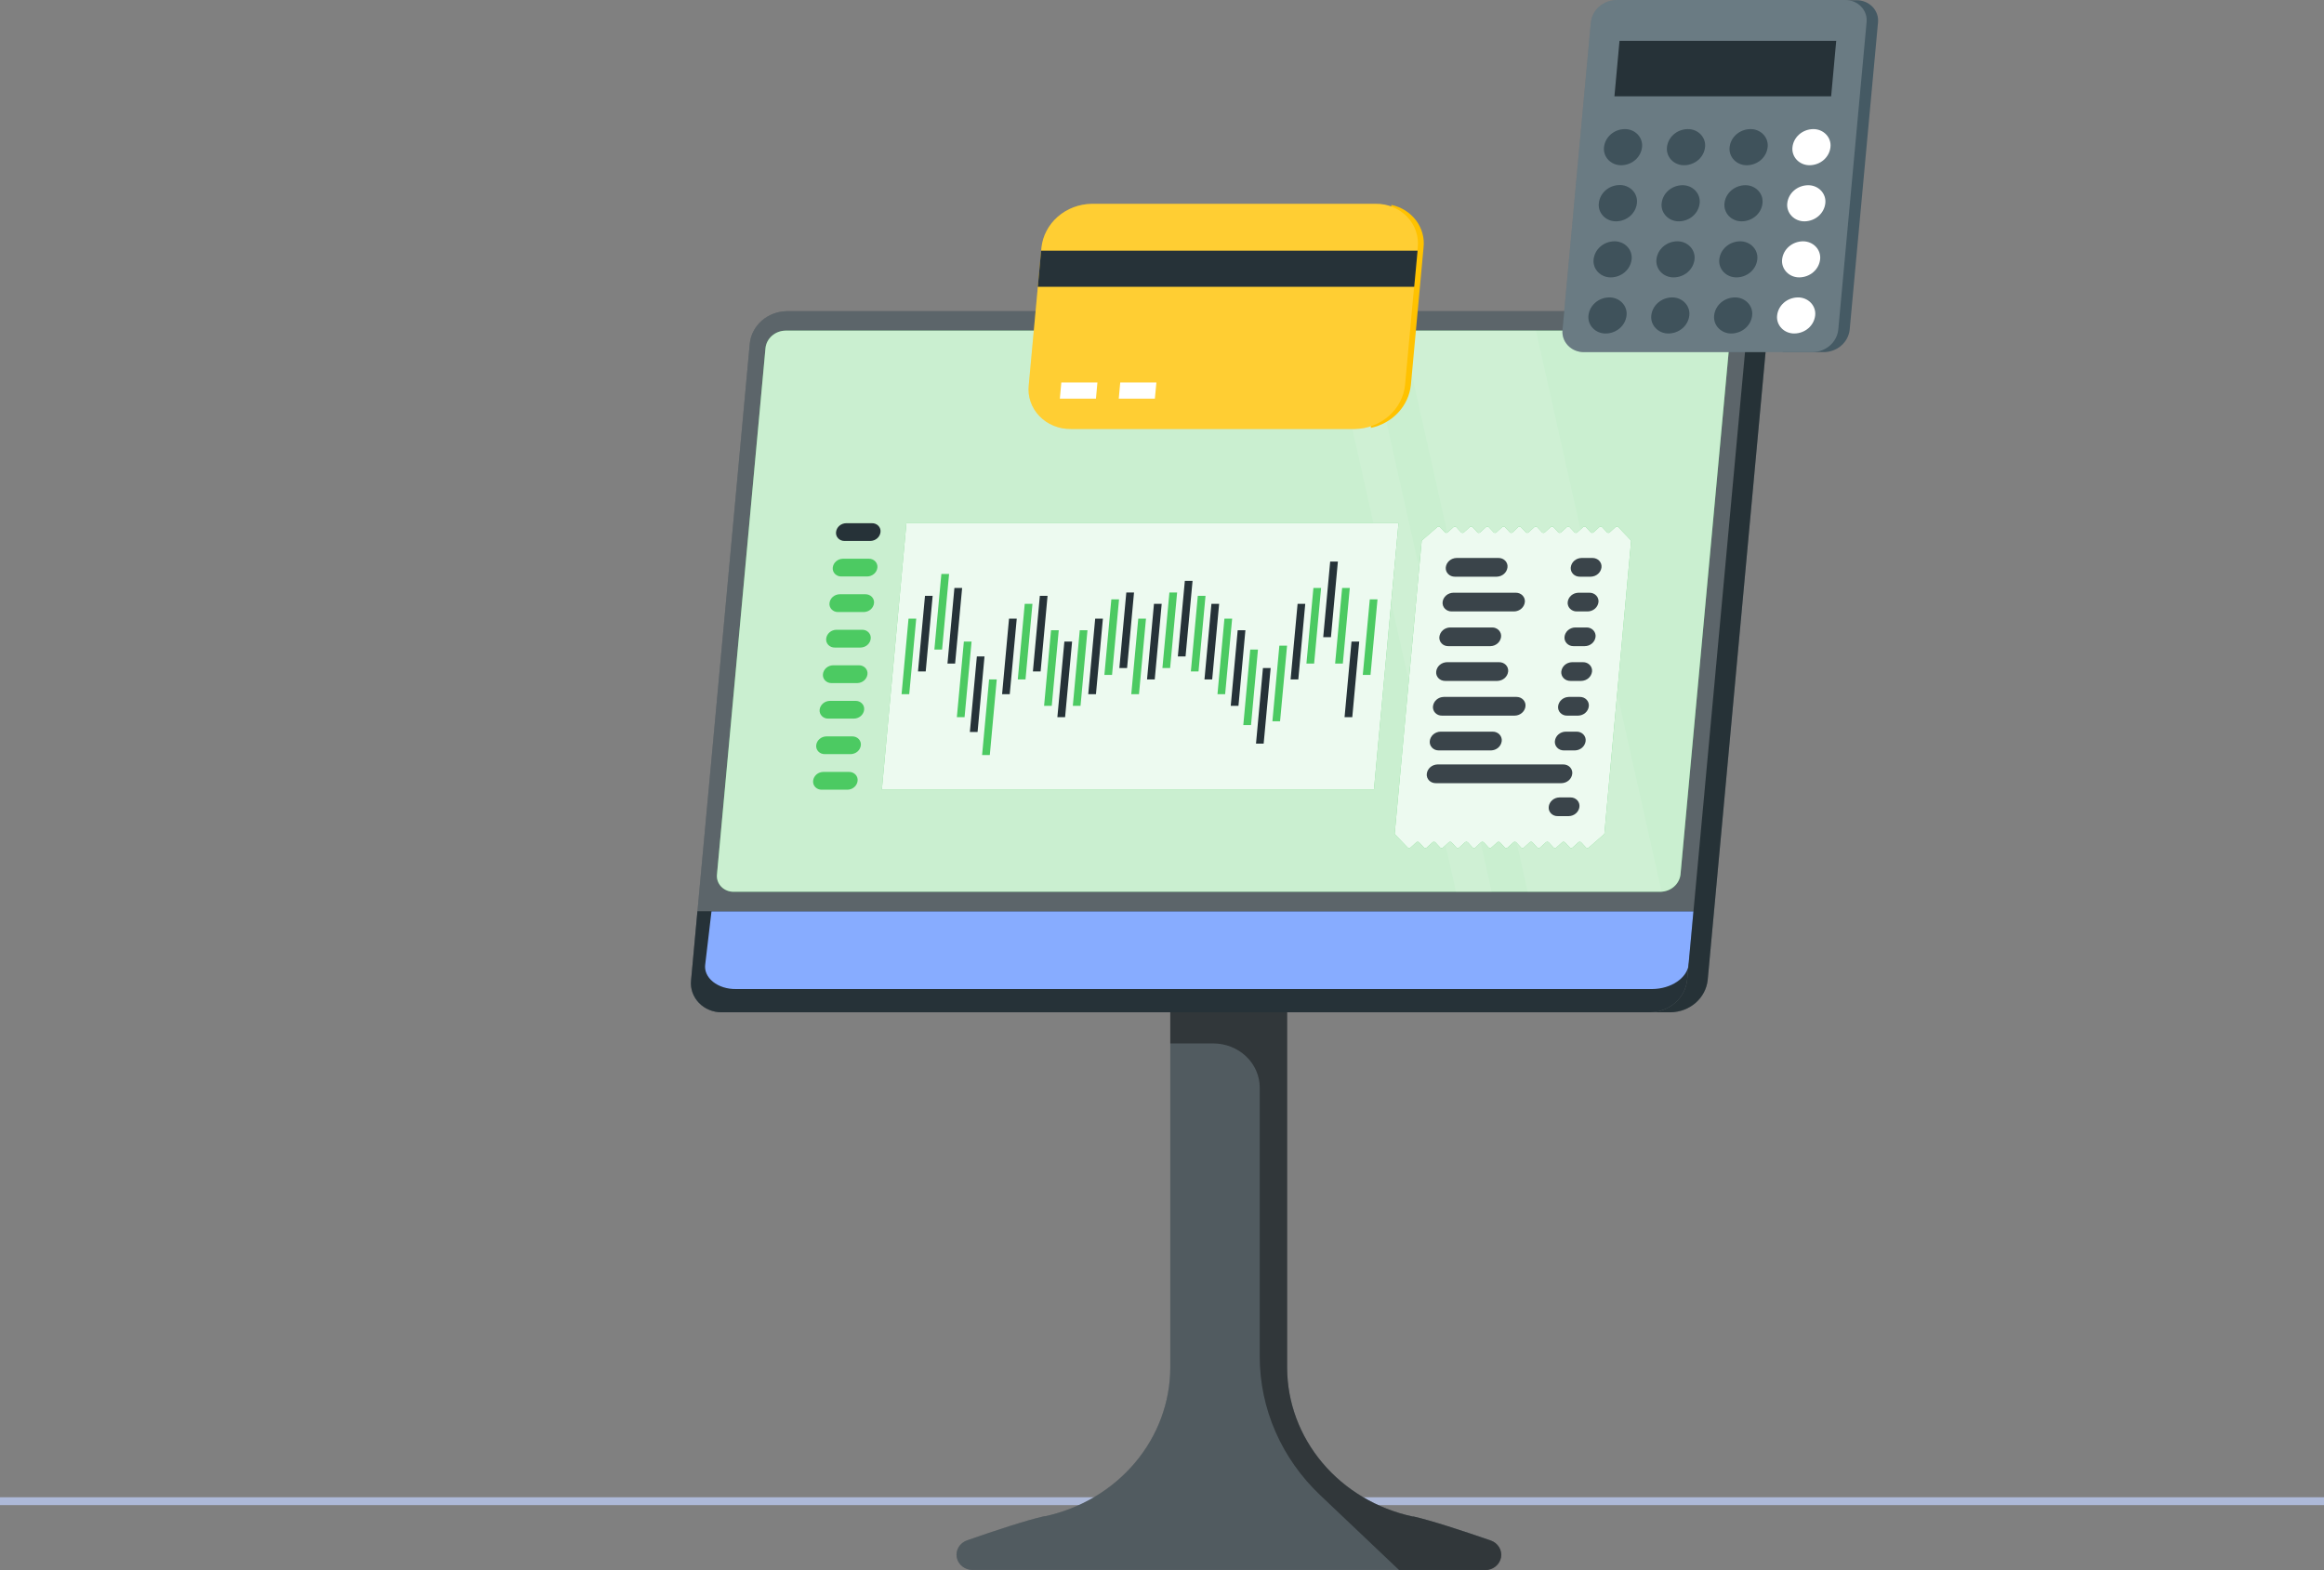 <svg width="296" height="200" viewBox="0 0 296 200" fill="none" xmlns="http://www.w3.org/2000/svg">
<rect x="0" y="0" width="296" height="200" fill="#808080" stroke="none"/>
<line x1="296" y1="191.211" y2="191.211" stroke="#ADB9D8"/>
<path d="M180.026 193.157H179.899C175.377 192.179 171.338 189.776 168.439 186.339C165.54 182.903 163.953 178.635 163.937 174.232V125.975H149.057V174.206C149.043 178.605 147.461 182.87 144.568 186.307C141.674 189.743 137.64 192.148 133.123 193.13H132.996C130.729 193.643 126.89 194.902 123.169 196.202C122.718 196.36 122.34 196.663 122.101 197.058C121.861 197.454 121.776 197.917 121.859 198.366C121.943 198.815 122.19 199.223 122.558 199.516C122.926 199.81 123.391 199.972 123.871 199.973H189.151C189.631 199.972 190.096 199.81 190.464 199.516C190.832 199.223 191.079 198.815 191.163 198.366C191.246 197.917 191.161 197.454 190.921 197.058C190.682 196.663 190.304 196.36 189.853 196.202C186.132 194.929 182.293 193.67 180.026 193.157Z" fill="#263238"/>
<path opacity="0.2" d="M180.026 193.157H179.899C175.377 192.179 171.338 189.776 168.439 186.339C165.54 182.903 163.953 178.635 163.937 174.232V125.975H149.057V174.206C149.043 178.605 147.461 182.87 144.568 186.307C141.674 189.743 137.64 192.148 133.123 193.13H132.996C130.729 193.643 126.89 194.902 123.169 196.202C122.718 196.36 122.34 196.663 122.101 197.058C121.861 197.454 121.776 197.917 121.859 198.366C121.943 198.815 122.19 199.223 122.558 199.516C122.926 199.81 123.391 199.972 123.871 199.973H189.151C189.631 199.972 190.096 199.81 190.464 199.516C190.832 199.223 191.079 198.815 191.163 198.366C191.246 197.917 191.161 197.454 190.921 197.058C190.682 196.663 190.304 196.36 189.853 196.202C186.132 194.929 182.293 193.67 180.026 193.157Z" fill="white"/>
<path opacity="0.4" d="M180.026 193.157H179.899C175.377 192.179 171.338 189.776 168.439 186.339C165.54 182.903 163.953 178.635 163.938 174.232V125.975H149.057V132.905H154.518C156.091 132.905 157.599 133.498 158.712 134.554C159.824 135.61 160.449 137.042 160.449 138.536V172.833C160.451 176.109 161.135 179.353 162.46 182.379C163.785 185.404 165.725 188.152 168.17 190.465L178.215 200H189.179C189.66 199.999 190.124 199.837 190.492 199.543C190.86 199.249 191.107 198.842 191.191 198.393C191.274 197.943 191.189 197.481 190.95 197.085C190.71 196.689 190.332 196.386 189.881 196.228C186.133 194.929 182.293 193.67 180.026 193.157Z" fill="black"/>
<path d="M91.969 128.94H210.188C211.364 128.92 212.491 128.491 213.357 127.734C214.222 126.978 214.765 125.947 214.884 124.836L222.359 43.741C222.42 43.218 222.363 42.689 222.192 42.189C222.02 41.689 221.738 41.229 221.365 40.841C220.992 40.453 220.535 40.144 220.027 39.936C219.518 39.728 218.968 39.626 218.414 39.636H100.202C99.025 39.655 97.896 40.083 97.029 40.84C96.162 41.596 95.618 42.628 95.499 43.741L88.024 124.836C87.963 125.358 88.02 125.887 88.191 126.387C88.363 126.887 88.644 127.347 89.018 127.735C89.391 128.124 89.847 128.432 90.356 128.64C90.865 128.848 91.415 128.95 91.969 128.94Z" fill="#263238"/>
<g opacity="0.5">
<path opacity="0.5" d="M91.969 128.94H210.188C211.364 128.92 212.491 128.491 213.357 127.734C214.222 126.978 214.765 125.947 214.884 124.836L222.359 43.741C222.42 43.218 222.363 42.689 222.192 42.189C222.02 41.689 221.738 41.229 221.365 40.841C220.992 40.453 220.535 40.144 220.027 39.936C219.518 39.728 218.968 39.626 218.414 39.636H100.202C99.025 39.655 97.896 40.083 97.029 40.84C96.162 41.596 95.618 42.628 95.499 43.741L88.024 124.836C87.963 125.358 88.02 125.887 88.191 126.387C88.363 126.887 88.644 127.347 89.018 127.735C89.391 128.124 89.847 128.432 90.356 128.64C90.865 128.848 91.415 128.95 91.969 128.94Z" fill="white"/>
</g>
<path d="M88.831 116.066L88.024 124.836C87.963 125.358 88.02 125.887 88.191 126.387C88.363 126.887 88.644 127.347 89.018 127.735C89.391 128.124 89.847 128.432 90.356 128.64C90.865 128.848 91.415 128.95 91.969 128.94H210.188C211.364 128.92 212.491 128.491 213.357 127.734C214.222 126.978 214.765 125.947 214.884 124.836L215.698 116.066H88.831Z" fill="#263238"/>
<path d="M90.621 116.084L89.824 122.823C89.764 123.224 89.82 123.631 89.99 124.015C90.159 124.399 90.437 124.752 90.806 125.051C91.174 125.349 91.625 125.586 92.128 125.746C92.63 125.906 93.173 125.984 93.72 125.977H210.466C211.627 125.961 212.741 125.631 213.595 125.05C214.45 124.469 214.986 123.676 215.103 122.823L215.907 116.084H90.621Z" fill="#87ACFF"/>
<path d="M211.521 113.587H93.463C93.162 113.593 92.864 113.539 92.587 113.426C92.31 113.314 92.062 113.147 91.859 112.936C91.656 112.725 91.504 112.475 91.411 112.204C91.318 111.932 91.288 111.645 91.322 111.361L97.499 44.339C97.563 43.736 97.857 43.177 98.327 42.766C98.797 42.356 99.409 42.124 100.047 42.114H218.112C218.41 42.112 218.705 42.17 218.977 42.285C219.249 42.399 219.493 42.567 219.692 42.777C219.891 42.987 220.041 43.235 220.132 43.505C220.222 43.774 220.252 44.059 220.218 44.339L214.041 111.361C213.978 111.959 213.687 112.516 213.223 112.925C212.76 113.335 212.154 113.57 211.521 113.587Z" fill="#4CCA62"/>
<path opacity="0.7" d="M211.521 113.587H93.463C93.162 113.593 92.864 113.539 92.587 113.426C92.31 113.314 92.062 113.147 91.859 112.936C91.656 112.725 91.504 112.475 91.411 112.204C91.318 111.932 91.288 111.645 91.322 111.361L97.499 44.339C97.563 43.736 97.857 43.177 98.327 42.766C98.797 42.356 99.409 42.124 100.047 42.114H218.112C218.41 42.112 218.705 42.17 218.977 42.285C219.249 42.399 219.493 42.567 219.692 42.777C219.891 42.987 220.041 43.235 220.132 43.505C220.222 43.774 220.252 44.059 220.218 44.339L214.041 111.361C213.978 111.959 213.687 112.516 213.223 112.925C212.76 113.335 212.154 113.57 211.521 113.587Z" fill="white"/>
<path d="M221.032 39.636H218.414C218.968 39.626 219.518 39.728 220.026 39.936C220.535 40.144 220.992 40.453 221.365 40.841C221.738 41.229 222.02 41.689 222.191 42.189C222.363 42.689 222.42 43.218 222.359 43.741L214.883 124.835C214.765 125.947 214.222 126.978 213.356 127.734C212.491 128.491 211.364 128.92 210.188 128.94H212.799C213.976 128.92 215.104 128.491 215.97 127.735C216.837 126.979 217.382 125.947 217.502 124.835L224.977 43.741C225.037 43.218 224.979 42.69 224.807 42.19C224.635 41.691 224.354 41.231 223.98 40.843C223.607 40.455 223.152 40.147 222.643 39.938C222.135 39.73 221.586 39.627 221.032 39.636Z" fill="#263238"/>
<path opacity="0.3" d="M221.032 39.636H218.414C218.968 39.626 219.518 39.728 220.026 39.936C220.535 40.144 220.992 40.453 221.365 40.841C221.738 41.229 222.02 41.689 222.191 42.189C222.363 42.689 222.42 43.218 222.359 43.741L214.883 124.835C214.765 125.947 214.222 126.978 213.356 127.734C212.491 128.491 211.364 128.92 210.188 128.94H212.799C213.976 128.92 215.104 128.491 215.97 127.735C216.837 126.979 217.382 125.947 217.502 124.835L224.977 43.741C225.037 43.218 224.979 42.69 224.807 42.19C224.635 41.691 224.354 41.231 223.98 40.843C223.607 40.455 223.152 40.147 222.643 39.938C222.135 39.73 221.586 39.627 221.032 39.636Z" fill="#263238"/>
<g opacity="0.3">
<path opacity="0.3" d="M169.441 42.116H173.983L189.987 113.589H185.445L169.441 42.116Z" fill="white"/>
<path opacity="0.3" d="M194.578 113.589L178.574 42.116H195.631L211.635 113.589H194.578Z" fill="white"/>
</g>
<path d="M174.994 100.587H112.318L115.449 66.643H178.124L174.994 100.587Z" fill="#4CCA62"/>
<path opacity="0.9" d="M174.994 100.587H112.318L115.449 66.643H178.124L174.994 100.587Z" fill="white"/>
<path d="M115.806 88.425H114.83L115.715 78.796H116.697L115.806 88.425Z" fill="#4CCA62"/>
<path d="M117.905 85.527H116.922L117.813 75.898H118.789L117.905 85.527Z" fill="#263238"/>
<path d="M119.991 82.735H119.008L119.899 73.106H120.882L119.991 82.735Z" fill="#4CCA62"/>
<path d="M121.651 84.521H120.676L121.56 74.893H122.543L121.651 84.521Z" fill="#263238"/>
<path d="M122.854 91.35H121.871L122.763 81.722H123.745L122.854 91.35Z" fill="#4CCA62"/>
<path d="M124.51 93.237H123.527L124.419 83.615H125.394L124.51 93.237Z" fill="#263238"/>
<path d="M126.069 96.169H125.086L125.977 86.54H126.953L126.069 96.169Z" fill="#4CCA62"/>
<path d="M128.608 88.425H127.633L128.517 78.796H129.5L128.608 88.425Z" fill="#263238"/>
<path d="M130.616 86.539H129.633L130.517 76.911H131.5L130.616 86.539Z" fill="#4CCA62"/>
<path d="M132.539 85.527H131.557L132.441 75.898H133.424L132.539 85.527Z" fill="#263238"/>
<path d="M133.958 89.906H132.982L133.867 80.277H134.85L133.958 89.906Z" fill="#4CCA62"/>
<path d="M135.657 91.35H134.674L135.565 81.722H136.548L135.657 91.35Z" fill="#263238"/>
<path d="M137.623 89.906H136.641L137.525 80.277H138.508L137.623 89.906Z" fill="#4CCA62"/>
<path d="M139.588 88.425H138.605L139.49 78.796H140.473L139.588 88.425Z" fill="#263238"/>
<path d="M141.638 85.967H140.662L141.547 76.345H142.529L141.638 85.967Z" fill="#4CCA62"/>
<path d="M143.553 85.088H142.57L143.455 75.466H144.437L143.553 85.088Z" fill="#263238"/>
<path d="M145.069 88.425H144.086L144.977 78.796H145.96L145.069 88.425Z" fill="#4CCA62"/>
<path d="M147.076 86.539H146.094L146.978 76.911H147.961L147.076 86.539Z" fill="#263238"/>
<path d="M149.035 85.088H148.053L148.944 75.466H149.927L149.035 85.088Z" fill="#4CCA62"/>
<path d="M151 83.614H150.018L150.909 73.985H151.892L151 83.614Z" fill="#263238"/>
<path d="M152.651 85.527H151.676L152.56 75.898H153.543L152.651 85.527Z" fill="#4CCA62"/>
<path d="M154.393 86.539H153.41L154.295 76.911H155.277L154.393 86.539Z" fill="#263238"/>
<path d="M156.042 88.425H155.066L155.951 78.796H156.934L156.042 88.425Z" fill="#4CCA62"/>
<path d="M157.739 89.906H156.756L157.64 80.277H158.623L157.739 89.906Z" fill="#263238"/>
<path d="M159.338 92.358H158.355L159.24 82.736H160.223L159.338 92.358Z" fill="#4CCA62"/>
<path d="M160.948 94.717H159.973L160.857 85.088H161.84L160.948 94.717Z" fill="#263238"/>
<path d="M163.038 91.871H162.062L162.947 82.243H163.93L163.038 91.871Z" fill="#4CCA62"/>
<path d="M165.362 86.539H164.379L165.27 76.911H166.246L165.362 86.539Z" fill="#263238"/>
<path d="M167.377 84.521H166.395L167.286 74.893H168.262L167.377 84.521Z" fill="#4CCA62"/>
<path d="M169.518 81.157H168.535L169.42 71.528H170.402L169.518 81.157Z" fill="#263238"/>
<path d="M171.033 84.521H170.051L170.942 74.893H171.918L171.033 84.521Z" fill="#4CCA62"/>
<path d="M172.235 91.35H171.252L172.136 81.722H173.119L172.235 91.35Z" fill="#263238"/>
<path d="M174.557 85.967H173.574L174.466 76.345H175.448L174.557 85.967Z" fill="#4CCA62"/>
<path d="M110.857 68.902H107.565C107.412 68.905 107.261 68.877 107.121 68.82C106.981 68.762 106.855 68.677 106.753 68.57C106.65 68.462 106.573 68.335 106.527 68.197C106.481 68.059 106.466 67.913 106.484 67.769C106.517 67.464 106.666 67.181 106.904 66.973C107.142 66.766 107.452 66.648 107.776 66.643H111.061C111.213 66.64 111.365 66.667 111.505 66.724C111.646 66.78 111.772 66.865 111.875 66.971C111.978 67.078 112.056 67.204 112.103 67.342C112.15 67.48 112.166 67.626 112.149 67.769C112.116 68.076 111.967 68.36 111.729 68.568C111.491 68.777 111.181 68.896 110.857 68.902Z" fill="#263238"/>
<path d="M110.438 73.427H107.152C107 73.429 106.849 73.401 106.709 73.344C106.57 73.287 106.444 73.203 106.341 73.096C106.238 72.99 106.16 72.864 106.113 72.727C106.065 72.589 106.049 72.444 106.065 72.3C106.097 71.993 106.247 71.708 106.487 71.5C106.726 71.291 107.038 71.173 107.363 71.168H110.662C110.815 71.165 110.967 71.193 111.107 71.25C111.248 71.308 111.373 71.393 111.476 71.5C111.579 71.607 111.657 71.734 111.704 71.872C111.752 72.01 111.767 72.156 111.75 72.3C111.716 72.609 111.563 72.894 111.32 73.102C111.078 73.309 110.764 73.425 110.438 73.427Z" fill="#4CCA62"/>
<path d="M110.022 77.958H106.737C106.584 77.96 106.433 77.932 106.292 77.875C106.152 77.817 106.026 77.732 105.923 77.625C105.82 77.518 105.742 77.391 105.695 77.253C105.648 77.115 105.632 76.969 105.649 76.825C105.682 76.519 105.831 76.235 106.069 76.026C106.307 75.817 106.617 75.699 106.941 75.692H110.233C110.385 75.69 110.537 75.719 110.676 75.777C110.816 75.835 110.942 75.92 111.045 76.027C111.147 76.134 111.225 76.26 111.273 76.398C111.32 76.535 111.337 76.681 111.321 76.825C111.287 77.131 111.136 77.415 110.897 77.624C110.658 77.833 110.347 77.951 110.022 77.958Z" fill="#4CCA62"/>
<path d="M109.602 82.482H106.317C106.164 82.485 106.013 82.457 105.872 82.399C105.732 82.342 105.606 82.257 105.503 82.15C105.4 82.042 105.322 81.916 105.275 81.778C105.228 81.639 105.212 81.493 105.229 81.349C105.262 81.042 105.412 80.757 105.652 80.548C105.891 80.34 106.203 80.222 106.528 80.216H109.813C109.966 80.214 110.117 80.242 110.258 80.299C110.398 80.357 110.524 80.442 110.627 80.549C110.73 80.656 110.808 80.783 110.855 80.921C110.902 81.059 110.918 81.205 110.901 81.349C110.868 81.656 110.718 81.941 110.479 82.15C110.239 82.359 109.927 82.477 109.602 82.482Z" fill="#4CCA62"/>
<path d="M109.188 87.007H105.903C105.75 87.009 105.599 86.981 105.458 86.924C105.318 86.866 105.192 86.781 105.089 86.674C104.986 86.567 104.908 86.44 104.861 86.302C104.814 86.164 104.798 86.018 104.815 85.874C104.848 85.568 104.997 85.284 105.235 85.075C105.473 84.866 105.783 84.748 106.107 84.741H109.399C109.552 84.738 109.703 84.766 109.844 84.824C109.984 84.881 110.11 84.966 110.213 85.073C110.316 85.181 110.394 85.307 110.441 85.445C110.488 85.584 110.504 85.73 110.487 85.874C110.453 86.18 110.302 86.464 110.063 86.673C109.824 86.882 109.513 87 109.188 87.007Z" fill="#4CCA62"/>
<path d="M108.773 91.532H105.481C105.328 91.534 105.177 91.505 105.037 91.447C104.897 91.389 104.772 91.304 104.669 91.197C104.566 91.09 104.488 90.964 104.441 90.826C104.393 90.689 104.377 90.543 104.393 90.399C104.428 90.094 104.58 89.811 104.819 89.604C105.058 89.397 105.368 89.279 105.691 89.273H108.976C109.128 89.27 109.279 89.299 109.419 89.355C109.559 89.412 109.685 89.497 109.788 89.603C109.89 89.71 109.968 89.836 110.016 89.973C110.064 90.11 110.08 90.256 110.064 90.399C110.032 90.705 109.882 90.989 109.644 91.198C109.407 91.407 109.096 91.525 108.773 91.532Z" fill="#4CCA62"/>
<path d="M108.351 96.056H105.045C104.893 96.059 104.742 96.031 104.602 95.974C104.462 95.917 104.337 95.833 104.234 95.726C104.131 95.62 104.053 95.494 104.005 95.356C103.958 95.219 103.941 95.074 103.957 94.93C103.99 94.623 104.14 94.338 104.379 94.129C104.619 93.921 104.931 93.802 105.256 93.798H108.555C108.708 93.795 108.859 93.823 109 93.88C109.14 93.938 109.266 94.023 109.369 94.13C109.472 94.237 109.55 94.364 109.597 94.502C109.644 94.64 109.66 94.786 109.643 94.93C109.609 95.235 109.459 95.518 109.221 95.725C108.983 95.932 108.674 96.05 108.351 96.056Z" fill="#4CCA62"/>
<path d="M107.938 100.588H104.653C104.5 100.59 104.349 100.562 104.208 100.505C104.068 100.447 103.942 100.362 103.839 100.255C103.736 100.148 103.658 100.021 103.611 99.883C103.564 99.745 103.548 99.599 103.565 99.455C103.596 99.148 103.745 98.863 103.983 98.654C104.222 98.445 104.533 98.327 104.857 98.322H108.142C108.295 98.319 108.446 98.347 108.587 98.405C108.727 98.462 108.853 98.547 108.956 98.654C109.059 98.762 109.137 98.888 109.184 99.026C109.231 99.165 109.247 99.311 109.23 99.455C109.199 99.761 109.05 100.046 108.812 100.255C108.574 100.464 108.263 100.582 107.938 100.588Z" fill="#4CCA62"/>
<path d="M207.753 68.863L206.124 67.137C206.101 67.115 206.073 67.097 206.042 67.085C206.011 67.073 205.978 67.066 205.945 67.066C205.912 67.066 205.879 67.073 205.848 67.085C205.818 67.097 205.79 67.115 205.766 67.137L205.029 67.803C205.006 67.826 204.978 67.843 204.947 67.856C204.916 67.868 204.883 67.874 204.85 67.874C204.817 67.874 204.784 67.868 204.753 67.856C204.723 67.843 204.695 67.826 204.671 67.803L204.053 67.137C204.031 67.115 204.003 67.097 203.973 67.085C203.943 67.073 203.911 67.067 203.878 67.067C203.845 67.067 203.813 67.073 203.783 67.085C203.753 67.097 203.725 67.115 203.703 67.137L202.958 67.803C202.936 67.826 202.908 67.843 202.878 67.855C202.848 67.867 202.816 67.873 202.783 67.873C202.75 67.873 202.718 67.867 202.688 67.855C202.658 67.843 202.63 67.826 202.608 67.803L201.99 67.137C201.966 67.115 201.938 67.097 201.908 67.085C201.877 67.073 201.844 67.066 201.811 67.066C201.778 67.066 201.745 67.073 201.714 67.085C201.683 67.097 201.655 67.115 201.632 67.137L200.895 67.803C200.871 67.826 200.843 67.843 200.813 67.856C200.782 67.868 200.749 67.874 200.716 67.874C200.683 67.874 200.65 67.868 200.619 67.856C200.588 67.843 200.56 67.826 200.537 67.803L199.919 67.137C199.896 67.115 199.868 67.097 199.837 67.085C199.806 67.073 199.773 67.066 199.74 67.066C199.707 67.066 199.674 67.073 199.643 67.085C199.612 67.097 199.585 67.115 199.561 67.137L198.824 67.803C198.801 67.826 198.774 67.843 198.744 67.855C198.714 67.867 198.681 67.873 198.649 67.873C198.616 67.873 198.584 67.867 198.553 67.855C198.523 67.843 198.496 67.826 198.473 67.803L197.855 67.137C197.832 67.115 197.804 67.097 197.773 67.085C197.743 67.073 197.71 67.066 197.676 67.066C197.643 67.066 197.61 67.073 197.58 67.085C197.549 67.097 197.521 67.115 197.497 67.137L196.76 67.803C196.737 67.826 196.709 67.843 196.678 67.856C196.648 67.868 196.615 67.874 196.581 67.874C196.548 67.874 196.515 67.868 196.485 67.856C196.454 67.843 196.426 67.826 196.402 67.803L195.785 67.137C195.761 67.115 195.733 67.097 195.703 67.085C195.672 67.073 195.639 67.066 195.606 67.066C195.573 67.066 195.54 67.073 195.509 67.085C195.478 67.097 195.45 67.115 195.427 67.137L194.69 67.803C194.667 67.826 194.64 67.843 194.609 67.855C194.579 67.867 194.547 67.873 194.514 67.873C194.482 67.873 194.449 67.867 194.419 67.855C194.389 67.843 194.362 67.826 194.339 67.803L193.714 67.137C193.691 67.115 193.664 67.097 193.634 67.085C193.604 67.073 193.571 67.067 193.539 67.067C193.506 67.067 193.474 67.073 193.443 67.085C193.413 67.097 193.386 67.115 193.363 67.137L192.661 67.803C192.638 67.826 192.61 67.843 192.579 67.856C192.548 67.868 192.515 67.874 192.482 67.874C192.449 67.874 192.416 67.868 192.385 67.856C192.355 67.843 192.327 67.826 192.303 67.803L191.685 67.137C191.662 67.115 191.634 67.097 191.603 67.085C191.573 67.073 191.54 67.066 191.506 67.066C191.473 67.066 191.44 67.073 191.41 67.085C191.379 67.097 191.351 67.115 191.327 67.137L190.59 67.803C190.568 67.826 190.54 67.843 190.51 67.855C190.48 67.867 190.448 67.873 190.415 67.873C190.382 67.873 190.35 67.867 190.32 67.855C190.29 67.843 190.262 67.826 190.239 67.803L189.615 67.137C189.592 67.115 189.565 67.097 189.534 67.085C189.504 67.073 189.472 67.067 189.439 67.067C189.407 67.067 189.374 67.073 189.344 67.085C189.314 67.097 189.287 67.115 189.264 67.137L188.527 67.803C188.503 67.826 188.475 67.843 188.445 67.856C188.414 67.868 188.381 67.874 188.348 67.874C188.315 67.874 188.282 67.868 188.251 67.856C188.22 67.843 188.192 67.826 188.169 67.803L187.551 67.137C187.528 67.115 187.5 67.097 187.469 67.085C187.438 67.073 187.405 67.066 187.372 67.066C187.339 67.066 187.306 67.073 187.275 67.085C187.244 67.097 187.217 67.115 187.193 67.137L186.456 67.803C186.433 67.826 186.405 67.843 186.374 67.856C186.343 67.868 186.31 67.874 186.277 67.874C186.244 67.874 186.211 67.868 186.18 67.856C186.149 67.843 186.122 67.826 186.098 67.803L185.48 67.137C185.458 67.115 185.43 67.097 185.4 67.085C185.37 67.073 185.338 67.067 185.305 67.067C185.272 67.067 185.24 67.073 185.21 67.085C185.18 67.097 185.152 67.115 185.129 67.137L184.385 67.803C184.363 67.826 184.335 67.843 184.305 67.855C184.275 67.867 184.243 67.873 184.21 67.873C184.177 67.873 184.145 67.867 184.115 67.855C184.085 67.843 184.057 67.826 184.034 67.803L183.417 67.137C183.393 67.115 183.365 67.097 183.335 67.085C183.304 67.073 183.271 67.066 183.238 67.066C183.204 67.066 183.172 67.073 183.141 67.085C183.11 67.097 183.082 67.115 183.059 67.137L181.079 68.863L177.633 106.232L179.296 107.958C179.32 107.98 179.348 107.998 179.378 108.01C179.409 108.022 179.442 108.028 179.475 108.028C179.509 108.028 179.542 108.022 179.572 108.01C179.603 107.998 179.631 107.98 179.654 107.958L180.391 107.291C180.414 107.269 180.442 107.251 180.472 107.239C180.502 107.227 180.534 107.221 180.567 107.221C180.6 107.221 180.632 107.227 180.662 107.239C180.692 107.251 180.719 107.269 180.742 107.291L181.367 107.958C181.39 107.98 181.417 107.997 181.447 108.009C181.478 108.021 181.51 108.028 181.543 108.028C181.575 108.028 181.608 108.021 181.638 108.009C181.668 107.997 181.695 107.98 181.718 107.958L182.455 107.291C182.479 107.269 182.506 107.251 182.537 107.239C182.568 107.227 182.601 107.221 182.634 107.221C182.667 107.221 182.7 107.227 182.731 107.239C182.762 107.251 182.79 107.269 182.813 107.291L183.431 107.958C183.454 107.98 183.482 107.998 183.513 108.01C183.544 108.022 183.576 108.028 183.61 108.028C183.643 108.028 183.676 108.022 183.707 108.01C183.737 107.998 183.765 107.98 183.789 107.958L184.526 107.291C184.549 107.269 184.576 107.251 184.606 107.239C184.636 107.227 184.669 107.221 184.701 107.221C184.734 107.221 184.766 107.227 184.796 107.239C184.827 107.251 184.854 107.269 184.877 107.291L185.501 107.958C185.524 107.98 185.552 107.997 185.582 108.009C185.612 108.021 185.644 108.028 185.677 108.028C185.71 108.028 185.742 108.021 185.772 108.009C185.802 107.997 185.83 107.98 185.852 107.958L186.589 107.291C186.613 107.269 186.641 107.251 186.672 107.239C186.702 107.227 186.735 107.221 186.768 107.221C186.802 107.221 186.835 107.227 186.865 107.239C186.896 107.251 186.924 107.269 186.947 107.291L187.565 107.958C187.589 107.98 187.616 107.998 187.647 108.01C187.678 108.022 187.711 108.028 187.744 108.028C187.777 108.028 187.81 108.022 187.841 108.01C187.872 107.998 187.9 107.98 187.923 107.958L188.625 107.291C188.649 107.269 188.676 107.251 188.707 107.239C188.738 107.227 188.771 107.221 188.804 107.221C188.837 107.221 188.87 107.227 188.901 107.239C188.932 107.251 188.96 107.269 188.983 107.291L189.601 107.958C189.624 107.98 189.651 107.997 189.681 108.009C189.711 108.021 189.744 108.028 189.776 108.028C189.809 108.028 189.841 108.021 189.871 108.009C189.902 107.997 189.929 107.98 189.952 107.958L190.696 107.291C190.719 107.269 190.746 107.251 190.776 107.239C190.806 107.227 190.839 107.221 190.871 107.221C190.904 107.221 190.936 107.227 190.966 107.239C190.997 107.251 191.024 107.269 191.047 107.291L191.664 107.958C191.688 107.98 191.716 107.998 191.746 108.01C191.777 108.022 191.81 108.028 191.843 108.028C191.877 108.028 191.91 108.022 191.94 108.01C191.971 107.998 191.999 107.98 192.022 107.958L192.759 107.291C192.783 107.269 192.811 107.251 192.841 107.239C192.872 107.227 192.905 107.221 192.938 107.221C192.972 107.221 193.005 107.227 193.035 107.239C193.066 107.251 193.094 107.269 193.117 107.291L193.735 107.958C193.759 107.98 193.786 107.998 193.817 108.01C193.848 108.022 193.881 108.028 193.914 108.028C193.947 108.028 193.98 108.022 194.011 108.01C194.042 107.998 194.07 107.98 194.093 107.958L194.83 107.291C194.853 107.269 194.88 107.251 194.91 107.239C194.941 107.227 194.973 107.221 195.006 107.221C195.038 107.221 195.071 107.227 195.101 107.239C195.131 107.251 195.158 107.269 195.181 107.291L195.799 107.958C195.822 107.98 195.85 107.998 195.881 108.01C195.912 108.022 195.945 108.028 195.978 108.028C196.011 108.028 196.044 108.022 196.075 108.01C196.105 107.998 196.133 107.98 196.157 107.958L196.894 107.291C196.917 107.269 196.945 107.251 196.976 107.239C197.007 107.227 197.04 107.221 197.073 107.221C197.106 107.221 197.139 107.227 197.17 107.239C197.2 107.251 197.228 107.269 197.252 107.291L197.869 107.958C197.893 107.98 197.921 107.998 197.952 108.01C197.982 108.022 198.015 108.028 198.048 108.028C198.082 108.028 198.115 108.022 198.145 108.01C198.176 107.998 198.204 107.98 198.227 107.958L198.964 107.291C198.987 107.269 199.015 107.251 199.045 107.239C199.075 107.227 199.107 107.221 199.14 107.221C199.173 107.221 199.205 107.227 199.235 107.239C199.265 107.251 199.293 107.269 199.315 107.291L199.94 107.958C199.963 107.98 199.99 107.997 200.02 108.009C200.051 108.021 200.083 108.028 200.116 108.028C200.148 108.028 200.181 108.021 200.211 108.009C200.241 107.997 200.268 107.98 200.291 107.958L201.028 107.291C201.052 107.269 201.08 107.251 201.11 107.239C201.141 107.227 201.174 107.221 201.207 107.221C201.24 107.221 201.273 107.227 201.304 107.239C201.335 107.251 201.363 107.269 201.386 107.291L202.004 107.958C202.027 107.98 202.055 107.998 202.086 108.01C202.117 108.022 202.15 108.028 202.183 108.028C202.216 108.028 202.249 108.022 202.28 108.01C202.31 107.998 202.338 107.98 202.362 107.958L204.341 106.232L207.753 68.863Z" fill="#4CCA62"/>
<path opacity="0.9" d="M207.753 68.863L206.124 67.137C206.101 67.115 206.073 67.097 206.042 67.085C206.011 67.073 205.978 67.066 205.945 67.066C205.912 67.066 205.879 67.073 205.848 67.085C205.818 67.097 205.79 67.115 205.766 67.137L205.029 67.803C205.006 67.826 204.978 67.843 204.947 67.856C204.916 67.868 204.883 67.874 204.85 67.874C204.817 67.874 204.784 67.868 204.753 67.856C204.723 67.843 204.695 67.826 204.671 67.803L204.053 67.137C204.031 67.115 204.003 67.097 203.973 67.085C203.943 67.073 203.911 67.067 203.878 67.067C203.845 67.067 203.813 67.073 203.783 67.085C203.753 67.097 203.725 67.115 203.703 67.137L202.958 67.803C202.936 67.826 202.908 67.843 202.878 67.855C202.848 67.867 202.816 67.873 202.783 67.873C202.75 67.873 202.718 67.867 202.688 67.855C202.658 67.843 202.63 67.826 202.608 67.803L201.99 67.137C201.966 67.115 201.938 67.097 201.908 67.085C201.877 67.073 201.844 67.066 201.811 67.066C201.778 67.066 201.745 67.073 201.714 67.085C201.683 67.097 201.655 67.115 201.632 67.137L200.895 67.803C200.871 67.826 200.843 67.843 200.813 67.856C200.782 67.868 200.749 67.874 200.716 67.874C200.683 67.874 200.65 67.868 200.619 67.856C200.588 67.843 200.56 67.826 200.537 67.803L199.919 67.137C199.896 67.115 199.868 67.097 199.837 67.085C199.806 67.073 199.773 67.066 199.74 67.066C199.707 67.066 199.674 67.073 199.643 67.085C199.612 67.097 199.585 67.115 199.561 67.137L198.824 67.803C198.801 67.826 198.774 67.843 198.744 67.855C198.714 67.867 198.681 67.873 198.649 67.873C198.616 67.873 198.584 67.867 198.553 67.855C198.523 67.843 198.496 67.826 198.473 67.803L197.855 67.137C197.832 67.115 197.804 67.097 197.773 67.085C197.743 67.073 197.71 67.066 197.676 67.066C197.643 67.066 197.61 67.073 197.58 67.085C197.549 67.097 197.521 67.115 197.497 67.137L196.76 67.803C196.737 67.826 196.709 67.843 196.678 67.856C196.648 67.868 196.615 67.874 196.581 67.874C196.548 67.874 196.515 67.868 196.485 67.856C196.454 67.843 196.426 67.826 196.402 67.803L195.785 67.137C195.761 67.115 195.733 67.097 195.703 67.085C195.672 67.073 195.639 67.066 195.606 67.066C195.573 67.066 195.54 67.073 195.509 67.085C195.478 67.097 195.45 67.115 195.427 67.137L194.69 67.803C194.667 67.826 194.64 67.843 194.609 67.855C194.579 67.867 194.547 67.873 194.514 67.873C194.482 67.873 194.449 67.867 194.419 67.855C194.389 67.843 194.362 67.826 194.339 67.803L193.714 67.137C193.691 67.115 193.664 67.097 193.634 67.085C193.604 67.073 193.571 67.067 193.539 67.067C193.506 67.067 193.474 67.073 193.443 67.085C193.413 67.097 193.386 67.115 193.363 67.137L192.661 67.803C192.638 67.826 192.61 67.843 192.579 67.856C192.548 67.868 192.515 67.874 192.482 67.874C192.449 67.874 192.416 67.868 192.385 67.856C192.355 67.843 192.327 67.826 192.303 67.803L191.685 67.137C191.662 67.115 191.634 67.097 191.603 67.085C191.573 67.073 191.54 67.066 191.506 67.066C191.473 67.066 191.44 67.073 191.41 67.085C191.379 67.097 191.351 67.115 191.327 67.137L190.59 67.803C190.568 67.826 190.54 67.843 190.51 67.855C190.48 67.867 190.448 67.873 190.415 67.873C190.382 67.873 190.35 67.867 190.32 67.855C190.29 67.843 190.262 67.826 190.239 67.803L189.615 67.137C189.592 67.115 189.565 67.097 189.534 67.085C189.504 67.073 189.472 67.067 189.439 67.067C189.407 67.067 189.374 67.073 189.344 67.085C189.314 67.097 189.287 67.115 189.264 67.137L188.527 67.803C188.503 67.826 188.475 67.843 188.445 67.856C188.414 67.868 188.381 67.874 188.348 67.874C188.315 67.874 188.282 67.868 188.251 67.856C188.22 67.843 188.192 67.826 188.169 67.803L187.551 67.137C187.528 67.115 187.5 67.097 187.469 67.085C187.438 67.073 187.405 67.066 187.372 67.066C187.339 67.066 187.306 67.073 187.275 67.085C187.244 67.097 187.217 67.115 187.193 67.137L186.456 67.803C186.433 67.826 186.405 67.843 186.374 67.856C186.343 67.868 186.31 67.874 186.277 67.874C186.244 67.874 186.211 67.868 186.18 67.856C186.149 67.843 186.122 67.826 186.098 67.803L185.48 67.137C185.458 67.115 185.43 67.097 185.4 67.085C185.37 67.073 185.338 67.067 185.305 67.067C185.272 67.067 185.24 67.073 185.21 67.085C185.18 67.097 185.152 67.115 185.129 67.137L184.385 67.803C184.363 67.826 184.335 67.843 184.305 67.855C184.275 67.867 184.243 67.873 184.21 67.873C184.177 67.873 184.145 67.867 184.115 67.855C184.085 67.843 184.057 67.826 184.034 67.803L183.417 67.137C183.393 67.115 183.365 67.097 183.335 67.085C183.304 67.073 183.271 67.066 183.238 67.066C183.204 67.066 183.172 67.073 183.141 67.085C183.11 67.097 183.082 67.115 183.059 67.137L181.079 68.863L177.633 106.232L179.296 107.958C179.32 107.98 179.348 107.998 179.378 108.01C179.409 108.022 179.442 108.028 179.475 108.028C179.509 108.028 179.542 108.022 179.572 108.01C179.603 107.998 179.631 107.98 179.654 107.958L180.391 107.291C180.414 107.269 180.442 107.251 180.472 107.239C180.502 107.227 180.534 107.221 180.567 107.221C180.6 107.221 180.632 107.227 180.662 107.239C180.692 107.251 180.719 107.269 180.742 107.291L181.367 107.958C181.39 107.98 181.417 107.997 181.447 108.009C181.478 108.021 181.51 108.028 181.543 108.028C181.575 108.028 181.608 108.021 181.638 108.009C181.668 107.997 181.695 107.98 181.718 107.958L182.455 107.291C182.479 107.269 182.506 107.251 182.537 107.239C182.568 107.227 182.601 107.221 182.634 107.221C182.667 107.221 182.7 107.227 182.731 107.239C182.762 107.251 182.79 107.269 182.813 107.291L183.431 107.958C183.454 107.98 183.482 107.998 183.513 108.01C183.544 108.022 183.576 108.028 183.61 108.028C183.643 108.028 183.676 108.022 183.707 108.01C183.737 107.998 183.765 107.98 183.789 107.958L184.526 107.291C184.549 107.269 184.576 107.251 184.606 107.239C184.636 107.227 184.669 107.221 184.701 107.221C184.734 107.221 184.766 107.227 184.796 107.239C184.827 107.251 184.854 107.269 184.877 107.291L185.501 107.958C185.524 107.98 185.552 107.997 185.582 108.009C185.612 108.021 185.644 108.028 185.677 108.028C185.71 108.028 185.742 108.021 185.772 108.009C185.802 107.997 185.83 107.98 185.852 107.958L186.589 107.291C186.613 107.269 186.641 107.251 186.672 107.239C186.702 107.227 186.735 107.221 186.768 107.221C186.802 107.221 186.835 107.227 186.865 107.239C186.896 107.251 186.924 107.269 186.947 107.291L187.565 107.958C187.589 107.98 187.616 107.998 187.647 108.01C187.678 108.022 187.711 108.028 187.744 108.028C187.777 108.028 187.81 108.022 187.841 108.01C187.872 107.998 187.9 107.98 187.923 107.958L188.625 107.291C188.649 107.269 188.676 107.251 188.707 107.239C188.738 107.227 188.771 107.221 188.804 107.221C188.837 107.221 188.87 107.227 188.901 107.239C188.932 107.251 188.96 107.269 188.983 107.291L189.601 107.958C189.624 107.98 189.651 107.997 189.681 108.009C189.711 108.021 189.744 108.028 189.776 108.028C189.809 108.028 189.841 108.021 189.871 108.009C189.902 107.997 189.929 107.98 189.952 107.958L190.696 107.291C190.719 107.269 190.746 107.251 190.776 107.239C190.806 107.227 190.839 107.221 190.871 107.221C190.904 107.221 190.936 107.227 190.966 107.239C190.997 107.251 191.024 107.269 191.047 107.291L191.664 107.958C191.688 107.98 191.716 107.998 191.746 108.01C191.777 108.022 191.81 108.028 191.843 108.028C191.877 108.028 191.91 108.022 191.94 108.01C191.971 107.998 191.999 107.98 192.022 107.958L192.759 107.291C192.783 107.269 192.811 107.251 192.841 107.239C192.872 107.227 192.905 107.221 192.938 107.221C192.972 107.221 193.005 107.227 193.035 107.239C193.066 107.251 193.094 107.269 193.117 107.291L193.735 107.958C193.759 107.98 193.786 107.998 193.817 108.01C193.848 108.022 193.881 108.028 193.914 108.028C193.947 108.028 193.98 108.022 194.011 108.01C194.042 107.998 194.07 107.98 194.093 107.958L194.83 107.291C194.853 107.269 194.88 107.251 194.91 107.239C194.941 107.227 194.973 107.221 195.006 107.221C195.038 107.221 195.071 107.227 195.101 107.239C195.131 107.251 195.158 107.269 195.181 107.291L195.799 107.958C195.822 107.98 195.85 107.998 195.881 108.01C195.912 108.022 195.945 108.028 195.978 108.028C196.011 108.028 196.044 108.022 196.075 108.01C196.105 107.998 196.133 107.98 196.157 107.958L196.894 107.291C196.917 107.269 196.945 107.251 196.976 107.239C197.007 107.227 197.04 107.221 197.073 107.221C197.106 107.221 197.139 107.227 197.17 107.239C197.2 107.251 197.228 107.269 197.252 107.291L197.869 107.958C197.893 107.98 197.921 107.998 197.952 108.01C197.982 108.022 198.015 108.028 198.048 108.028C198.082 108.028 198.115 108.022 198.145 108.01C198.176 107.998 198.204 107.98 198.227 107.958L198.964 107.291C198.987 107.269 199.015 107.251 199.045 107.239C199.075 107.227 199.107 107.221 199.14 107.221C199.173 107.221 199.205 107.227 199.235 107.239C199.265 107.251 199.293 107.269 199.315 107.291L199.94 107.958C199.963 107.98 199.99 107.997 200.02 108.009C200.051 108.021 200.083 108.028 200.116 108.028C200.148 108.028 200.181 108.021 200.211 108.009C200.241 107.997 200.268 107.98 200.291 107.958L201.028 107.291C201.052 107.269 201.08 107.251 201.11 107.239C201.141 107.227 201.174 107.221 201.207 107.221C201.24 107.221 201.273 107.227 201.304 107.239C201.335 107.251 201.363 107.269 201.386 107.291L202.004 107.958C202.027 107.98 202.055 107.998 202.086 108.01C202.117 108.022 202.15 108.028 202.183 108.028C202.216 108.028 202.249 108.022 202.28 108.01C202.31 107.998 202.338 107.98 202.362 107.958L204.341 106.232L207.753 68.863Z" fill="white"/>
<path d="M190.64 73.453H185.291C185.131 73.455 184.971 73.424 184.824 73.363C184.677 73.303 184.545 73.213 184.437 73.1C184.329 72.988 184.247 72.855 184.197 72.71C184.147 72.565 184.13 72.412 184.147 72.26C184.184 71.938 184.344 71.641 184.596 71.422C184.848 71.204 185.175 71.08 185.516 71.074H190.857C191.018 71.07 191.177 71.099 191.325 71.159C191.473 71.218 191.605 71.308 191.714 71.42C191.822 71.532 191.904 71.665 191.954 71.81C192.003 71.955 192.02 72.109 192.001 72.26C191.966 72.582 191.808 72.881 191.557 73.1C191.307 73.32 190.981 73.445 190.64 73.453Z" fill="#263238"/>
<path d="M202.614 73.453H201.21C201.049 73.456 200.889 73.426 200.742 73.365C200.594 73.305 200.461 73.215 200.353 73.102C200.245 72.989 200.163 72.856 200.114 72.711C200.064 72.565 200.048 72.412 200.066 72.26C200.103 71.939 200.262 71.642 200.512 71.424C200.762 71.206 201.088 71.082 201.427 71.074H202.831C202.991 71.072 203.15 71.102 203.296 71.163C203.443 71.223 203.575 71.312 203.683 71.424C203.79 71.536 203.872 71.668 203.923 71.812C203.973 71.956 203.991 72.109 203.975 72.26C203.94 72.582 203.782 72.88 203.531 73.1C203.281 73.319 202.955 73.445 202.614 73.453Z" fill="#263238"/>
<path d="M192.845 77.878H184.885C184.724 77.88 184.565 77.849 184.418 77.788C184.271 77.728 184.139 77.638 184.031 77.525C183.923 77.413 183.841 77.28 183.791 77.135C183.741 76.99 183.724 76.837 183.741 76.685C183.778 76.363 183.938 76.066 184.19 75.847C184.441 75.629 184.768 75.505 185.109 75.499H193.069C193.229 75.497 193.388 75.528 193.534 75.588C193.681 75.648 193.813 75.738 193.921 75.85C194.029 75.961 194.11 76.094 194.161 76.238C194.211 76.382 194.229 76.534 194.213 76.685C194.178 77.008 194.019 77.308 193.767 77.527C193.515 77.747 193.187 77.872 192.845 77.878Z" fill="#263238"/>
<path d="M202.222 77.878H200.818C200.658 77.88 200.499 77.849 200.352 77.788C200.204 77.728 200.072 77.638 199.964 77.525C199.856 77.413 199.775 77.28 199.725 77.135C199.675 76.99 199.657 76.837 199.674 76.685C199.712 76.363 199.871 76.066 200.123 75.847C200.375 75.629 200.702 75.505 201.043 75.499H202.447C202.607 75.497 202.765 75.528 202.912 75.588C203.059 75.648 203.19 75.738 203.298 75.85C203.406 75.961 203.488 76.094 203.538 76.238C203.589 76.382 203.607 76.534 203.591 76.685C203.555 77.008 203.396 77.308 203.144 77.527C202.892 77.747 202.564 77.872 202.222 77.878Z" fill="#263238"/>
<path d="M189.817 82.303H184.476C184.315 82.307 184.156 82.278 184.008 82.218C183.86 82.158 183.727 82.069 183.619 81.957C183.511 81.845 183.429 81.711 183.379 81.566C183.33 81.421 183.313 81.268 183.331 81.117C183.367 80.795 183.525 80.496 183.776 80.277C184.026 80.057 184.352 79.932 184.693 79.924H190.042C190.202 79.922 190.361 79.953 190.509 80.013C190.656 80.074 190.788 80.164 190.896 80.276C191.004 80.389 191.086 80.522 191.136 80.667C191.186 80.812 191.203 80.965 191.186 81.117C191.149 81.439 190.989 81.736 190.737 81.955C190.485 82.173 190.158 82.297 189.817 82.303Z" fill="#263238"/>
<path d="M201.815 82.303H200.411C200.252 82.305 200.093 82.274 199.946 82.214C199.8 82.153 199.668 82.064 199.56 81.952C199.452 81.841 199.37 81.708 199.32 81.564C199.269 81.42 199.251 81.268 199.267 81.117C199.304 80.788 199.468 80.484 199.727 80.263C199.987 80.043 200.323 79.922 200.671 79.924H202.075C202.236 79.922 202.395 79.953 202.542 80.013C202.689 80.074 202.821 80.164 202.929 80.276C203.037 80.389 203.119 80.522 203.169 80.667C203.219 80.812 203.236 80.965 203.219 81.117C203.181 81.444 203.016 81.747 202.757 81.966C202.498 82.185 202.162 82.305 201.815 82.303Z" fill="#263238"/>
<path d="M190.724 86.728H184.069C183.909 86.731 183.749 86.703 183.602 86.643C183.454 86.583 183.321 86.494 183.213 86.382C183.104 86.269 183.023 86.136 182.973 85.991C182.923 85.846 182.907 85.693 182.925 85.542C182.961 85.22 183.119 84.921 183.369 84.702C183.62 84.482 183.946 84.357 184.287 84.349H190.941C191.102 84.346 191.262 84.376 191.409 84.436C191.557 84.497 191.69 84.586 191.798 84.699C191.906 84.812 191.988 84.946 192.037 85.091C192.087 85.236 192.103 85.39 192.085 85.542C192.048 85.862 191.889 86.159 191.639 86.377C191.389 86.596 191.063 86.72 190.724 86.728Z" fill="#263238"/>
<path d="M201.407 86.728H200.003C199.843 86.729 199.685 86.699 199.538 86.639C199.392 86.578 199.26 86.489 199.152 86.377C199.044 86.265 198.962 86.133 198.912 85.989C198.861 85.845 198.843 85.693 198.859 85.542C198.895 85.22 199.053 84.921 199.303 84.702C199.554 84.482 199.88 84.357 200.221 84.349H201.625C201.786 84.346 201.945 84.376 202.093 84.436C202.241 84.497 202.373 84.586 202.481 84.699C202.59 84.812 202.671 84.946 202.721 85.091C202.771 85.236 202.787 85.39 202.769 85.542C202.732 85.862 202.573 86.159 202.323 86.377C202.072 86.596 201.747 86.72 201.407 86.728Z" fill="#263238"/>
<path d="M192.927 91.15H183.661C183.501 91.154 183.341 91.125 183.193 91.066C183.046 91.006 182.913 90.917 182.805 90.805C182.696 90.692 182.614 90.559 182.565 90.414C182.515 90.269 182.499 90.116 182.517 89.964C182.553 89.642 182.711 89.344 182.961 89.124C183.212 88.905 183.538 88.779 183.879 88.772H193.151C193.312 88.77 193.471 88.8 193.618 88.861C193.765 88.922 193.897 89.011 194.005 89.124C194.113 89.237 194.195 89.37 194.245 89.515C194.295 89.66 194.312 89.813 194.295 89.964C194.258 90.286 194.098 90.584 193.846 90.802C193.595 91.02 193.268 91.144 192.927 91.15Z" fill="#263238"/>
<path d="M201 91.15H199.597C199.436 91.154 199.277 91.126 199.129 91.066C198.981 91.006 198.849 90.917 198.74 90.805C198.632 90.692 198.55 90.559 198.5 90.414C198.451 90.269 198.434 90.116 198.452 89.964C198.488 89.642 198.646 89.344 198.897 89.124C199.147 88.905 199.473 88.78 199.814 88.772H201.218C201.379 88.769 201.539 88.799 201.686 88.859C201.834 88.919 201.967 89.009 202.075 89.122C202.183 89.235 202.265 89.368 202.314 89.514C202.364 89.659 202.38 89.813 202.362 89.964C202.325 90.285 202.166 90.582 201.916 90.8C201.666 91.018 201.34 91.143 201 91.15Z" fill="#263238"/>
<path d="M189.907 95.582H183.253C183.092 95.585 182.932 95.555 182.785 95.495C182.637 95.435 182.504 95.345 182.396 95.232C182.288 95.119 182.206 94.986 182.157 94.84C182.107 94.695 182.091 94.541 182.109 94.39C182.144 94.068 182.302 93.769 182.553 93.55C182.803 93.33 183.13 93.205 183.47 93.197H190.125C190.285 93.195 190.444 93.226 190.592 93.286C190.739 93.347 190.871 93.437 190.979 93.549C191.087 93.662 191.169 93.795 191.219 93.94C191.269 94.085 191.286 94.238 191.269 94.39C191.233 94.712 191.075 95.01 190.825 95.23C190.574 95.449 190.248 95.574 189.907 95.582Z" fill="#263238"/>
<path d="M198.874 99.753H182.87C182.709 99.756 182.55 99.726 182.402 99.666C182.254 99.606 182.122 99.516 182.013 99.403C181.905 99.29 181.823 99.156 181.774 99.011C181.724 98.866 181.708 98.712 181.726 98.561C181.763 98.24 181.922 97.943 182.172 97.725C182.423 97.507 182.748 97.382 183.088 97.374H199.106C199.266 97.371 199.426 97.399 199.573 97.459C199.721 97.519 199.854 97.608 199.962 97.72C200.071 97.833 200.152 97.966 200.202 98.111C200.252 98.256 200.268 98.409 200.25 98.561C200.214 98.885 200.054 99.185 199.8 99.405C199.547 99.624 199.217 99.749 198.874 99.753Z" fill="#263238"/>
<path d="M200.592 95.582H199.188C199.028 95.585 198.868 95.556 198.72 95.495C198.572 95.435 198.44 95.345 198.332 95.232C198.223 95.119 198.142 94.986 198.092 94.84C198.043 94.695 198.026 94.541 198.044 94.39C198.08 94.068 198.238 93.769 198.488 93.55C198.739 93.33 199.065 93.205 199.406 93.197H200.81C200.971 93.194 201.13 93.224 201.278 93.284C201.426 93.345 201.558 93.434 201.667 93.547C201.775 93.66 201.857 93.794 201.906 93.939C201.956 94.084 201.972 94.238 201.954 94.39C201.918 94.712 201.76 95.01 201.51 95.23C201.259 95.449 200.933 95.575 200.592 95.582Z" fill="#263238"/>
<path d="M199.805 103.952H198.401C198.241 103.956 198.081 103.927 197.934 103.867C197.786 103.807 197.653 103.718 197.545 103.606C197.436 103.494 197.355 103.36 197.305 103.215C197.255 103.071 197.239 102.917 197.257 102.766C197.293 102.444 197.451 102.145 197.701 101.926C197.952 101.706 198.278 101.581 198.619 101.573H200.023C200.184 101.57 200.343 101.6 200.491 101.66C200.639 101.721 200.771 101.81 200.88 101.923C200.988 102.036 201.07 102.17 201.119 102.315C201.169 102.46 201.185 102.614 201.167 102.766C201.13 103.086 200.971 103.383 200.721 103.601C200.47 103.82 200.145 103.944 199.805 103.952Z" fill="#263238"/>
<g opacity="0.3">
<path opacity="0.3" d="M190.64 73.453H185.291C185.131 73.455 184.971 73.425 184.824 73.364C184.677 73.303 184.545 73.213 184.437 73.101C184.329 72.988 184.247 72.855 184.197 72.71C184.147 72.565 184.13 72.412 184.147 72.261C184.184 71.939 184.344 71.641 184.596 71.423C184.848 71.204 185.175 71.081 185.516 71.075H190.857C191.018 71.071 191.177 71.1 191.325 71.159C191.473 71.219 191.605 71.308 191.714 71.42C191.822 71.533 191.904 71.666 191.954 71.811C192.003 71.956 192.02 72.109 192.002 72.261C191.966 72.582 191.808 72.881 191.557 73.101C191.307 73.32 190.981 73.445 190.64 73.453Z" fill="white"/>
<path opacity="0.3" d="M202.616 73.453H201.212C201.051 73.456 200.891 73.426 200.744 73.366C200.596 73.305 200.463 73.216 200.355 73.103C200.247 72.99 200.165 72.856 200.116 72.711C200.066 72.566 200.05 72.412 200.068 72.26C200.105 71.94 200.264 71.643 200.514 71.425C200.764 71.207 201.09 71.082 201.429 71.074H202.833C202.993 71.073 203.152 71.103 203.298 71.163C203.445 71.224 203.577 71.313 203.684 71.425C203.792 71.537 203.874 71.669 203.925 71.813C203.975 71.957 203.993 72.109 203.977 72.26C203.942 72.582 203.784 72.881 203.533 73.1C203.283 73.32 202.957 73.445 202.616 73.453Z" fill="white"/>
<path opacity="0.3" d="M192.845 77.878H184.885C184.724 77.88 184.565 77.849 184.418 77.788C184.271 77.728 184.139 77.638 184.031 77.525C183.923 77.413 183.841 77.28 183.791 77.135C183.741 76.99 183.724 76.837 183.741 76.685C183.778 76.363 183.938 76.066 184.19 75.847C184.441 75.629 184.768 75.505 185.109 75.499H193.069C193.229 75.497 193.388 75.528 193.534 75.588C193.681 75.648 193.813 75.738 193.921 75.85C194.029 75.961 194.11 76.094 194.161 76.238C194.211 76.382 194.229 76.534 194.213 76.685C194.178 77.008 194.019 77.308 193.767 77.527C193.515 77.747 193.187 77.872 192.845 77.878Z" fill="white"/>
<path opacity="0.3" d="M202.222 77.878H200.818C200.658 77.88 200.499 77.849 200.352 77.788C200.204 77.728 200.072 77.638 199.964 77.525C199.856 77.413 199.775 77.28 199.725 77.135C199.675 76.99 199.657 76.837 199.674 76.685C199.712 76.363 199.871 76.066 200.123 75.847C200.375 75.629 200.702 75.505 201.043 75.499H202.447C202.607 75.497 202.765 75.528 202.912 75.588C203.059 75.648 203.19 75.738 203.298 75.85C203.406 75.961 203.488 76.094 203.538 76.238C203.589 76.382 203.607 76.534 203.591 76.685C203.555 77.008 203.396 77.308 203.144 77.527C202.892 77.747 202.564 77.872 202.222 77.878Z" fill="white"/>
<path opacity="0.3" d="M189.819 82.303H184.477C184.317 82.307 184.157 82.278 184.01 82.219C183.862 82.159 183.729 82.07 183.621 81.957C183.513 81.845 183.431 81.712 183.381 81.567C183.332 81.422 183.315 81.269 183.333 81.117C183.369 80.795 183.527 80.497 183.777 80.277C184.028 80.058 184.354 79.932 184.695 79.924H190.044C190.204 79.923 190.363 79.953 190.511 80.014C190.658 80.075 190.79 80.164 190.898 80.277C191.006 80.39 191.088 80.523 191.138 80.668C191.188 80.812 191.205 80.966 191.188 81.117C191.151 81.439 190.991 81.737 190.739 81.955C190.487 82.173 190.16 82.297 189.819 82.303Z" fill="white"/>
<path opacity="0.3" d="M201.815 82.303H200.411C200.252 82.305 200.093 82.275 199.946 82.214C199.8 82.154 199.668 82.065 199.56 81.953C199.452 81.841 199.37 81.709 199.32 81.565C199.269 81.421 199.251 81.268 199.267 81.117C199.304 80.788 199.468 80.484 199.727 80.264C199.987 80.044 200.323 79.923 200.671 79.924H202.075C202.236 79.923 202.395 79.953 202.542 80.014C202.689 80.075 202.821 80.164 202.929 80.277C203.037 80.39 203.119 80.523 203.169 80.668C203.219 80.812 203.236 80.966 203.219 81.117C203.181 81.445 203.016 81.747 202.757 81.966C202.498 82.185 202.162 82.305 201.815 82.303Z" fill="white"/>
<path opacity="0.3" d="M190.724 86.728H184.069C183.909 86.732 183.749 86.703 183.602 86.644C183.454 86.584 183.321 86.495 183.213 86.382C183.104 86.27 183.023 86.137 182.973 85.992C182.923 85.847 182.907 85.694 182.925 85.542C182.961 85.22 183.119 84.922 183.369 84.702C183.62 84.483 183.946 84.357 184.287 84.349H190.941C191.102 84.347 191.262 84.376 191.409 84.437C191.557 84.497 191.69 84.587 191.798 84.7C191.906 84.812 191.988 84.946 192.037 85.091C192.087 85.237 192.103 85.39 192.085 85.542C192.048 85.863 191.889 86.16 191.639 86.378C191.389 86.596 191.063 86.72 190.724 86.728Z" fill="white"/>
<path opacity="0.3" d="M201.409 86.728H200.005C199.845 86.73 199.687 86.7 199.54 86.639C199.394 86.579 199.262 86.49 199.154 86.378C199.046 86.266 198.964 86.134 198.914 85.99C198.863 85.846 198.845 85.693 198.861 85.542C198.897 85.22 199.055 84.922 199.305 84.702C199.556 84.483 199.882 84.357 200.223 84.349H201.627C201.787 84.347 201.947 84.376 202.095 84.437C202.243 84.497 202.375 84.587 202.483 84.7C202.592 84.812 202.673 84.946 202.723 85.091C202.773 85.237 202.789 85.39 202.771 85.542C202.734 85.863 202.575 86.16 202.325 86.378C202.074 86.596 201.749 86.72 201.409 86.728Z" fill="white"/>
<path opacity="0.3" d="M192.929 91.151H183.663C183.503 91.155 183.343 91.126 183.195 91.066C183.048 91.007 182.915 90.918 182.807 90.805C182.698 90.693 182.616 90.559 182.567 90.415C182.517 90.27 182.501 90.116 182.519 89.965C182.555 89.643 182.712 89.344 182.963 89.125C183.214 88.905 183.54 88.78 183.881 88.772H193.153C193.314 88.77 193.473 88.801 193.62 88.862C193.767 88.922 193.899 89.012 194.007 89.125C194.115 89.237 194.197 89.37 194.247 89.515C194.297 89.66 194.314 89.813 194.297 89.965C194.26 90.287 194.1 90.585 193.848 90.803C193.597 91.021 193.27 91.145 192.929 91.151Z" fill="white"/>
<path opacity="0.3" d="M201 91.151H199.597C199.436 91.155 199.277 91.126 199.129 91.066C198.981 91.007 198.849 90.918 198.74 90.805C198.632 90.693 198.55 90.56 198.5 90.415C198.451 90.27 198.434 90.116 198.452 89.965C198.488 89.643 198.646 89.344 198.897 89.125C199.147 88.906 199.473 88.78 199.814 88.772H201.218C201.379 88.769 201.539 88.799 201.686 88.859C201.834 88.92 201.967 89.01 202.075 89.123C202.183 89.235 202.265 89.369 202.314 89.514C202.364 89.659 202.38 89.813 202.362 89.965C202.325 90.286 202.166 90.583 201.916 90.801C201.666 91.019 201.34 91.143 201 91.151Z" fill="white"/>
<path opacity="0.3" d="M189.911 95.582H183.257C183.096 95.585 182.936 95.555 182.789 95.495C182.641 95.435 182.508 95.345 182.4 95.232C182.292 95.119 182.21 94.986 182.16 94.84C182.111 94.695 182.095 94.541 182.113 94.39C182.148 94.068 182.306 93.769 182.557 93.55C182.807 93.33 183.133 93.205 183.474 93.197H190.129C190.289 93.195 190.448 93.226 190.595 93.286C190.743 93.347 190.875 93.437 190.983 93.549C191.091 93.662 191.172 93.795 191.222 93.94C191.272 94.085 191.29 94.238 191.273 94.39C191.237 94.712 191.079 95.01 190.829 95.23C190.578 95.449 190.252 95.574 189.911 95.582Z" fill="white"/>
<path opacity="0.3" d="M198.874 99.755H182.87C182.709 99.758 182.55 99.728 182.402 99.668C182.254 99.608 182.122 99.518 182.013 99.405C181.905 99.292 181.823 99.158 181.774 99.013C181.724 98.868 181.708 98.714 181.726 98.562C181.763 98.242 181.922 97.945 182.172 97.727C182.423 97.508 182.748 97.384 183.088 97.376H199.106C199.266 97.373 199.426 97.401 199.573 97.461C199.721 97.521 199.854 97.61 199.962 97.722C200.071 97.835 200.152 97.968 200.202 98.113C200.252 98.258 200.268 98.411 200.25 98.562C200.214 98.886 200.054 99.187 199.8 99.407C199.547 99.626 199.217 99.751 198.874 99.755Z" fill="white"/>
<path opacity="0.3" d="M200.594 95.582H199.19C199.029 95.585 198.87 95.556 198.722 95.495C198.574 95.435 198.442 95.345 198.334 95.232C198.225 95.119 198.144 94.986 198.094 94.84C198.044 94.695 198.028 94.541 198.046 94.39C198.082 94.068 198.24 93.769 198.49 93.55C198.741 93.33 199.067 93.205 199.408 93.197H200.812C200.973 93.194 201.132 93.224 201.28 93.284C201.428 93.345 201.56 93.434 201.669 93.547C201.777 93.66 201.859 93.794 201.908 93.939C201.958 94.084 201.974 94.238 201.956 94.39C201.92 94.712 201.762 95.01 201.512 95.23C201.261 95.449 200.935 95.575 200.594 95.582Z" fill="white"/>
<path opacity="0.3" d="M199.809 103.952H198.405C198.245 103.956 198.085 103.927 197.937 103.867C197.79 103.807 197.657 103.718 197.549 103.606C197.44 103.494 197.359 103.36 197.309 103.215C197.259 103.071 197.243 102.917 197.261 102.766C197.297 102.444 197.455 102.145 197.705 101.926C197.956 101.706 198.282 101.581 198.623 101.573H200.027C200.188 101.57 200.347 101.6 200.495 101.66C200.643 101.721 200.775 101.81 200.883 101.923C200.992 102.036 201.073 102.17 201.123 102.315C201.173 102.46 201.189 102.614 201.171 102.766C201.134 103.086 200.975 103.383 200.725 103.601C200.474 103.82 200.149 103.944 199.809 103.952Z" fill="white"/>
</g>
<path d="M236.445 0.03H231.193L227.062 44.852H232.315C233.134 44.838 233.919 44.54 234.522 44.014C235.125 43.487 235.504 42.77 235.588 41.996L239.196 2.856C239.232 2.494 239.187 2.129 239.065 1.785C238.943 1.441 238.745 1.126 238.486 0.859C238.226 0.592 237.91 0.38 237.558 0.238C237.207 0.095 236.827 0.024 236.445 0.03Z" fill="#455A64"/>
<path d="M230.864 44.852H201.766C201.381 44.859 200.998 44.787 200.644 44.642C200.29 44.498 199.973 44.283 199.713 44.013C199.453 43.743 199.256 43.424 199.136 43.076C199.015 42.729 198.974 42.361 199.015 41.997L202.623 2.856C202.707 2.082 203.086 1.365 203.689 0.839C204.292 0.313 205.077 0.014 205.896 0H234.994C235.379 -0.006 235.761 0.066 236.115 0.21C236.469 0.355 236.786 0.57 237.045 0.84C237.305 1.11 237.501 1.429 237.62 1.777C237.739 2.125 237.779 2.492 237.737 2.856L234.137 41.967C234.06 42.746 233.684 43.471 233.081 44.003C232.477 44.535 231.688 44.838 230.864 44.852Z" fill="#455A64"/>
<path opacity="0.2" d="M230.864 44.852H201.766C201.381 44.859 200.998 44.787 200.644 44.642C200.29 44.498 199.973 44.283 199.713 44.013C199.453 43.743 199.256 43.424 199.136 43.076C199.015 42.729 198.974 42.361 199.015 41.997L202.623 2.856C202.707 2.082 203.086 1.365 203.689 0.839C204.292 0.313 205.077 0.014 205.896 0H234.994C235.379 -0.006 235.761 0.066 236.115 0.21C236.469 0.355 236.786 0.57 237.045 0.84C237.305 1.11 237.501 1.429 237.62 1.777C237.739 2.125 237.779 2.492 237.737 2.856L234.137 41.967C234.06 42.746 233.684 43.471 233.081 44.003C232.477 44.535 231.688 44.838 230.864 44.852Z" fill="white"/>
<path d="M233.227 12.266H205.625L206.272 5.201H233.873L233.227 12.266Z" fill="#263238"/>
<path d="M233.14 18.745C233.073 19.368 232.768 19.946 232.283 20.37C231.798 20.794 231.165 21.034 230.506 21.046C230.196 21.05 229.888 20.993 229.604 20.876C229.319 20.759 229.064 20.586 228.855 20.369C228.647 20.151 228.489 19.893 228.394 19.613C228.298 19.334 228.266 19.037 228.301 18.745C228.367 18.122 228.672 17.544 229.157 17.12C229.643 16.696 230.275 16.455 230.934 16.444C231.244 16.439 231.552 16.497 231.837 16.614C232.121 16.73 232.376 16.903 232.585 17.121C232.794 17.339 232.951 17.596 233.047 17.876C233.142 18.156 233.174 18.452 233.14 18.745Z" fill="white"/>
<path d="M232.485 25.892C232.416 26.515 232.111 27.092 231.626 27.516C231.141 27.939 230.51 28.18 229.851 28.193C229.54 28.198 229.233 28.14 228.948 28.023C228.663 27.907 228.407 27.734 228.198 27.516C227.988 27.299 227.83 27.041 227.734 26.762C227.637 26.482 227.604 26.185 227.638 25.892C227.704 25.27 228.009 24.691 228.494 24.267C228.98 23.843 229.612 23.603 230.271 23.592C230.582 23.586 230.891 23.643 231.176 23.759C231.462 23.875 231.718 24.048 231.927 24.266C232.137 24.484 232.295 24.741 232.391 25.022C232.487 25.302 232.519 25.599 232.485 25.892Z" fill="white"/>
<path d="M231.823 33.038C231.754 33.659 231.449 34.236 230.963 34.658C230.478 35.081 229.847 35.32 229.189 35.331C228.879 35.336 228.573 35.278 228.288 35.162C228.004 35.046 227.75 34.873 227.541 34.657C227.333 34.44 227.175 34.183 227.079 33.904C226.983 33.625 226.95 33.33 226.983 33.038C227.05 32.415 227.355 31.837 227.84 31.413C228.325 30.989 228.958 30.748 229.617 30.737C229.927 30.732 230.235 30.79 230.519 30.907C230.804 31.023 231.059 31.196 231.268 31.414C231.477 31.632 231.634 31.889 231.73 32.169C231.825 32.449 231.857 32.745 231.823 33.038Z" fill="white"/>
<path d="M209.138 18.745C209.071 19.368 208.766 19.946 208.281 20.37C207.796 20.794 207.163 21.034 206.504 21.046C206.194 21.05 205.886 20.993 205.602 20.876C205.317 20.759 205.062 20.586 204.853 20.369C204.645 20.151 204.487 19.893 204.392 19.613C204.296 19.334 204.264 19.037 204.299 18.745C204.365 18.122 204.67 17.544 205.155 17.12C205.641 16.696 206.273 16.455 206.933 16.444C207.243 16.439 207.55 16.497 207.835 16.614C208.119 16.73 208.374 16.903 208.583 17.121C208.792 17.339 208.949 17.596 209.045 17.876C209.141 18.156 209.172 18.452 209.138 18.745Z" fill="#455A64"/>
<path d="M217.165 18.745C217.099 19.368 216.794 19.946 216.308 20.37C215.823 20.794 215.191 21.034 214.531 21.046C214.221 21.052 213.912 20.995 213.627 20.878C213.341 20.762 213.085 20.589 212.875 20.372C212.666 20.154 212.508 19.896 212.412 19.615C212.316 19.335 212.284 19.038 212.318 18.745C212.385 18.122 212.69 17.544 213.175 17.12C213.66 16.696 214.293 16.456 214.952 16.444C215.263 16.438 215.571 16.495 215.857 16.611C216.142 16.728 216.398 16.901 216.608 17.118C216.817 17.336 216.976 17.594 217.072 17.875C217.168 18.155 217.2 18.452 217.165 18.745Z" fill="#455A64"/>
<path d="M225.136 18.745C225.071 19.367 224.768 19.945 224.284 20.369C223.8 20.794 223.168 21.034 222.51 21.046C222.199 21.052 221.891 20.995 221.605 20.878C221.32 20.762 221.063 20.589 220.854 20.372C220.644 20.154 220.486 19.896 220.39 19.615C220.294 19.335 220.262 19.038 220.297 18.745C220.363 18.122 220.668 17.544 221.154 17.12C221.639 16.696 222.271 16.456 222.931 16.444C223.241 16.438 223.549 16.495 223.834 16.611C224.12 16.728 224.375 16.901 224.584 17.119C224.793 17.337 224.95 17.595 225.046 17.875C225.141 18.156 225.172 18.452 225.136 18.745Z" fill="#455A64"/>
<path d="M208.485 25.892C208.416 26.514 208.111 27.091 207.626 27.515C207.141 27.939 206.51 28.179 205.851 28.192C205.54 28.197 205.233 28.139 204.948 28.023C204.663 27.906 204.407 27.733 204.198 27.516C203.988 27.298 203.83 27.041 203.734 26.761C203.637 26.481 203.604 26.184 203.638 25.892C203.698 25.267 203.999 24.686 204.481 24.258C204.964 23.829 205.595 23.584 206.256 23.569C206.57 23.56 206.882 23.616 207.172 23.733C207.461 23.849 207.72 24.024 207.932 24.244C208.144 24.465 208.303 24.726 208.398 25.011C208.493 25.295 208.523 25.596 208.485 25.892Z" fill="#455A64"/>
<path d="M216.479 25.892C216.412 26.515 216.107 27.093 215.622 27.517C215.137 27.941 214.504 28.182 213.845 28.193C213.535 28.197 213.228 28.138 212.944 28.021C212.66 27.904 212.406 27.731 212.197 27.513C211.989 27.296 211.831 27.039 211.735 26.76C211.639 26.48 211.606 26.185 211.639 25.892C211.706 25.269 212.011 24.691 212.496 24.267C212.982 23.843 213.614 23.603 214.273 23.592C214.583 23.587 214.891 23.644 215.176 23.761C215.46 23.878 215.715 24.051 215.924 24.269C216.133 24.486 216.29 24.744 216.386 25.024C216.481 25.304 216.513 25.6 216.479 25.892Z" fill="#455A64"/>
<path d="M224.483 25.892C224.416 26.515 224.111 27.093 223.626 27.517C223.14 27.941 222.508 28.182 221.849 28.193C221.539 28.197 221.232 28.138 220.948 28.021C220.664 27.904 220.409 27.731 220.201 27.514C219.993 27.296 219.835 27.039 219.739 26.76C219.643 26.48 219.61 26.185 219.643 25.892C219.708 25.27 220.011 24.692 220.496 24.268C220.98 23.844 221.611 23.603 222.27 23.592C222.58 23.586 222.889 23.643 223.174 23.759C223.46 23.875 223.716 24.048 223.925 24.266C224.135 24.484 224.293 24.741 224.389 25.022C224.485 25.302 224.517 25.599 224.483 25.892Z" fill="#455A64"/>
<path d="M207.813 33.038C207.744 33.659 207.439 34.236 206.954 34.658C206.468 35.081 205.837 35.32 205.179 35.331C204.87 35.336 204.563 35.278 204.279 35.162C203.995 35.046 203.74 34.873 203.531 34.657C203.323 34.44 203.165 34.183 203.069 33.904C202.973 33.625 202.94 33.33 202.974 33.038C203.04 32.415 203.345 31.837 203.83 31.413C204.316 30.989 204.948 30.748 205.607 30.737C205.917 30.732 206.225 30.79 206.51 30.907C206.794 31.023 207.049 31.196 207.258 31.414C207.467 31.632 207.624 31.889 207.72 32.169C207.815 32.449 207.847 32.745 207.813 33.038Z" fill="#455A64"/>
<path d="M215.824 33.038C215.756 33.66 215.45 34.236 214.965 34.658C214.48 35.081 213.849 35.32 213.191 35.331C212.881 35.337 212.573 35.28 212.288 35.164C212.003 35.049 211.747 34.877 211.538 34.66C211.329 34.443 211.17 34.186 211.074 33.906C210.977 33.626 210.944 33.331 210.977 33.038C211.044 32.415 211.349 31.837 211.834 31.413C212.32 30.989 212.952 30.748 213.611 30.737C213.922 30.731 214.23 30.788 214.516 30.904C214.802 31.021 215.058 31.194 215.267 31.411C215.477 31.629 215.635 31.887 215.731 32.167C215.827 32.448 215.859 32.745 215.824 33.038Z" fill="#455A64"/>
<path d="M223.821 33.038C223.754 33.659 223.45 34.235 222.966 34.658C222.482 35.08 221.852 35.32 221.194 35.331C220.885 35.337 220.577 35.28 220.292 35.164C220.007 35.048 219.751 34.876 219.542 34.659C219.332 34.442 219.174 34.185 219.078 33.906C218.981 33.626 218.948 33.33 218.981 33.038C219.048 32.415 219.353 31.837 219.838 31.413C220.324 30.989 220.956 30.748 221.615 30.737C221.925 30.732 222.233 30.79 222.517 30.907C222.802 31.023 223.057 31.196 223.266 31.414C223.475 31.632 223.632 31.889 223.728 32.169C223.823 32.449 223.855 32.745 223.821 33.038Z" fill="#455A64"/>
<path d="M207.166 40.185C207.098 40.806 206.792 41.383 206.307 41.805C205.822 42.228 205.191 42.467 204.532 42.478C204.222 42.484 203.915 42.427 203.63 42.311C203.345 42.196 203.089 42.023 202.88 41.806C202.67 41.59 202.512 41.333 202.415 41.053C202.319 40.773 202.286 40.477 202.319 40.185C202.386 39.562 202.691 38.984 203.176 38.56C203.661 38.136 204.294 37.895 204.953 37.884C205.264 37.878 205.572 37.935 205.858 38.051C206.143 38.168 206.399 38.341 206.609 38.558C206.819 38.776 206.977 39.034 207.073 39.315C207.169 39.595 207.201 39.892 207.166 40.185Z" fill="#455A64"/>
<path d="M215.16 40.185C215.092 40.806 214.786 41.383 214.301 41.805C213.816 42.228 213.185 42.467 212.526 42.478C212.217 42.483 211.91 42.425 211.626 42.309C211.342 42.193 211.088 42.02 210.879 41.803C210.671 41.587 210.513 41.33 210.417 41.051C210.321 40.772 210.288 40.477 210.321 40.185C210.388 39.562 210.693 38.984 211.178 38.56C211.663 38.136 212.296 37.895 212.955 37.884C213.265 37.879 213.573 37.937 213.857 38.054C214.142 38.17 214.397 38.343 214.606 38.561C214.814 38.779 214.972 39.036 215.067 39.316C215.163 39.596 215.195 39.892 215.16 40.185Z" fill="#455A64"/>
<path d="M223.164 40.185C223.096 40.806 222.79 41.383 222.305 41.805C221.82 42.228 221.189 42.467 220.53 42.478C220.221 42.483 219.914 42.425 219.63 42.309C219.346 42.193 219.092 42.02 218.883 41.804C218.674 41.587 218.517 41.33 218.421 41.051C218.325 40.772 218.292 40.477 218.325 40.185C218.39 39.563 218.693 38.984 219.177 38.56C219.661 38.136 220.293 37.896 220.951 37.884C221.262 37.878 221.57 37.935 221.856 38.051C222.141 38.168 222.398 38.341 222.607 38.558C222.817 38.776 222.975 39.034 223.071 39.315C223.167 39.595 223.199 39.892 223.164 40.185Z" fill="#455A64"/>
<g opacity="0.3">
<path opacity="0.3" d="M209.138 18.745C209.071 19.368 208.766 19.946 208.281 20.37C207.796 20.794 207.163 21.034 206.504 21.046C206.194 21.05 205.886 20.993 205.602 20.876C205.317 20.759 205.062 20.586 204.853 20.369C204.645 20.151 204.487 19.893 204.392 19.613C204.296 19.334 204.264 19.037 204.299 18.745C204.365 18.122 204.67 17.544 205.155 17.12C205.641 16.696 206.273 16.455 206.933 16.444C207.243 16.439 207.55 16.497 207.835 16.614C208.119 16.73 208.374 16.903 208.583 17.121C208.792 17.339 208.949 17.596 209.045 17.876C209.141 18.156 209.172 18.452 209.138 18.745Z" fill="black"/>
<path opacity="0.3" d="M217.165 18.745C217.099 19.368 216.794 19.946 216.308 20.37C215.823 20.794 215.191 21.034 214.531 21.046C214.221 21.052 213.912 20.995 213.627 20.878C213.341 20.762 213.085 20.589 212.875 20.372C212.666 20.154 212.508 19.896 212.412 19.615C212.316 19.335 212.284 19.038 212.318 18.745C212.385 18.122 212.69 17.544 213.175 17.12C213.66 16.696 214.293 16.456 214.952 16.444C215.263 16.438 215.571 16.495 215.857 16.611C216.142 16.728 216.398 16.901 216.608 17.118C216.817 17.336 216.976 17.594 217.072 17.875C217.168 18.155 217.2 18.452 217.165 18.745Z" fill="black"/>
<path opacity="0.3" d="M225.136 18.745C225.071 19.367 224.768 19.945 224.284 20.369C223.8 20.794 223.168 21.034 222.51 21.046C222.199 21.052 221.891 20.995 221.605 20.878C221.32 20.762 221.063 20.589 220.854 20.372C220.644 20.154 220.486 19.896 220.39 19.615C220.294 19.335 220.262 19.038 220.297 18.745C220.363 18.122 220.668 17.544 221.154 17.12C221.639 16.696 222.271 16.456 222.931 16.444C223.241 16.438 223.549 16.495 223.834 16.611C224.12 16.728 224.375 16.901 224.584 17.119C224.793 17.337 224.95 17.595 225.046 17.875C225.141 18.156 225.172 18.452 225.136 18.745Z" fill="black"/>
<path opacity="0.3" d="M208.485 25.892C208.416 26.514 208.111 27.091 207.626 27.515C207.141 27.939 206.51 28.179 205.851 28.192C205.54 28.197 205.233 28.139 204.948 28.023C204.663 27.906 204.407 27.733 204.198 27.516C203.988 27.298 203.83 27.041 203.734 26.761C203.637 26.481 203.604 26.184 203.638 25.892C203.698 25.267 203.999 24.686 204.481 24.258C204.964 23.829 205.595 23.584 206.256 23.569C206.57 23.56 206.882 23.616 207.172 23.733C207.461 23.849 207.72 24.024 207.932 24.244C208.144 24.465 208.303 24.726 208.398 25.011C208.493 25.295 208.523 25.596 208.485 25.892Z" fill="black"/>
<path opacity="0.3" d="M216.479 25.89C216.412 26.513 216.107 27.091 215.622 27.515C215.137 27.939 214.504 28.18 213.845 28.191C213.535 28.195 213.228 28.136 212.944 28.019C212.66 27.902 212.406 27.729 212.197 27.512C211.989 27.294 211.831 27.037 211.735 26.758C211.639 26.478 211.606 26.183 211.639 25.89C211.706 25.267 212.011 24.689 212.496 24.265C212.982 23.841 213.614 23.601 214.273 23.59C214.583 23.585 214.891 23.642 215.176 23.759C215.46 23.876 215.715 24.049 215.924 24.267C216.133 24.484 216.29 24.742 216.386 25.022C216.481 25.302 216.513 25.598 216.479 25.89Z" fill="black"/>
<path opacity="0.3" d="M224.481 25.89C224.414 26.513 224.109 27.092 223.624 27.515C223.138 27.939 222.506 28.18 221.847 28.191C221.537 28.195 221.23 28.136 220.946 28.019C220.662 27.902 220.408 27.729 220.199 27.512C219.991 27.294 219.833 27.037 219.737 26.758C219.641 26.478 219.608 26.183 219.641 25.89C219.706 25.268 220.009 24.69 220.494 24.266C220.978 23.842 221.609 23.601 222.268 23.59C222.578 23.584 222.887 23.641 223.172 23.757C223.458 23.873 223.714 24.046 223.923 24.264C224.133 24.482 224.291 24.739 224.387 25.02C224.483 25.301 224.515 25.597 224.481 25.89Z" fill="black"/>
<path opacity="0.3" d="M207.813 33.038C207.744 33.659 207.439 34.236 206.954 34.658C206.468 35.081 205.837 35.32 205.179 35.331C204.87 35.336 204.563 35.278 204.279 35.162C203.995 35.046 203.74 34.873 203.531 34.657C203.323 34.44 203.165 34.183 203.069 33.904C202.973 33.625 202.94 33.33 202.974 33.038C203.04 32.415 203.345 31.837 203.83 31.413C204.316 30.989 204.948 30.748 205.607 30.737C205.917 30.732 206.225 30.79 206.51 30.907C206.794 31.023 207.049 31.196 207.258 31.414C207.467 31.632 207.624 31.889 207.72 32.169C207.815 32.449 207.847 32.745 207.813 33.038Z" fill="black"/>
<path opacity="0.3" d="M215.824 33.038C215.756 33.66 215.45 34.236 214.965 34.658C214.48 35.081 213.849 35.32 213.191 35.331C212.881 35.337 212.573 35.28 212.288 35.164C212.003 35.049 211.747 34.877 211.538 34.66C211.329 34.443 211.17 34.186 211.074 33.906C210.977 33.626 210.944 33.331 210.977 33.038C211.044 32.415 211.349 31.837 211.834 31.413C212.32 30.989 212.952 30.748 213.611 30.737C213.922 30.731 214.23 30.788 214.516 30.904C214.802 31.021 215.058 31.194 215.267 31.411C215.477 31.629 215.635 31.887 215.731 32.167C215.827 32.448 215.859 32.745 215.824 33.038Z" fill="black"/>
<path opacity="0.3" d="M223.821 33.038C223.754 33.659 223.45 34.235 222.966 34.658C222.482 35.08 221.852 35.32 221.194 35.331C220.885 35.337 220.577 35.28 220.292 35.164C220.007 35.048 219.751 34.876 219.542 34.659C219.332 34.442 219.174 34.185 219.078 33.906C218.981 33.626 218.948 33.33 218.981 33.038C219.048 32.415 219.353 31.837 219.838 31.413C220.324 30.989 220.956 30.748 221.615 30.737C221.925 30.732 222.233 30.79 222.517 30.907C222.802 31.023 223.057 31.196 223.266 31.414C223.475 31.632 223.632 31.889 223.728 32.169C223.823 32.449 223.855 32.745 223.821 33.038Z" fill="black"/>
<path opacity="0.3" d="M207.166 40.183C207.098 40.805 206.792 41.381 206.307 41.803C205.822 42.226 205.191 42.465 204.532 42.476C204.222 42.482 203.915 42.425 203.63 42.309C203.345 42.194 203.089 42.022 202.88 41.804C202.67 41.587 202.512 41.331 202.415 41.051C202.319 40.772 202.286 40.475 202.319 40.183C202.386 39.56 202.691 38.982 203.176 38.558C203.661 38.134 204.294 37.894 204.953 37.882C205.264 37.876 205.572 37.933 205.858 38.05C206.143 38.166 206.399 38.339 206.609 38.556C206.819 38.774 206.977 39.032 207.073 39.312C207.169 39.593 207.201 39.89 207.166 40.183Z" fill="black"/>
<path opacity="0.3" d="M215.16 40.183C215.092 40.804 214.786 41.381 214.301 41.803C213.816 42.226 213.185 42.465 212.526 42.476C212.217 42.481 211.91 42.423 211.626 42.307C211.342 42.191 211.088 42.018 210.879 41.801C210.671 41.585 210.513 41.328 210.417 41.049C210.321 40.77 210.288 40.475 210.321 40.183C210.388 39.56 210.693 38.982 211.178 38.558C211.663 38.134 212.296 37.893 212.955 37.882C213.265 37.877 213.573 37.935 213.857 38.052C214.142 38.168 214.397 38.341 214.606 38.559C214.814 38.777 214.972 39.034 215.067 39.314C215.163 39.594 215.195 39.89 215.16 40.183Z" fill="black"/>
<path opacity="0.3" d="M223.164 40.183C223.096 40.805 222.79 41.381 222.305 41.803C221.82 42.226 221.189 42.465 220.53 42.476C220.221 42.481 219.914 42.423 219.63 42.307C219.346 42.191 219.092 42.019 218.883 41.802C218.674 41.585 218.517 41.328 218.421 41.049C218.325 40.77 218.292 40.475 218.325 40.183C218.39 39.561 218.693 38.983 219.177 38.559C219.661 38.134 220.293 37.894 220.951 37.882C221.262 37.876 221.57 37.933 221.856 38.05C222.141 38.166 222.398 38.339 222.607 38.556C222.817 38.774 222.975 39.032 223.071 39.312C223.167 39.593 223.199 39.89 223.164 40.183Z" fill="black"/>
</g>
<path d="M231.192 40.185C231.123 40.806 230.818 41.383 230.332 41.805C229.847 42.228 229.216 42.467 228.558 42.478C228.248 42.484 227.94 42.427 227.655 42.311C227.37 42.196 227.115 42.023 226.905 41.806C226.696 41.59 226.537 41.333 226.441 41.053C226.344 40.773 226.311 40.477 226.345 40.185C226.411 39.562 226.716 38.984 227.201 38.56C227.687 38.136 228.319 37.895 228.979 37.884C229.289 37.878 229.598 37.935 229.883 38.051C230.169 38.168 230.425 38.341 230.634 38.558C230.844 38.776 231.002 39.034 231.098 39.315C231.194 39.595 231.226 39.892 231.192 40.185Z" fill="white"/>
<path d="M177.212 26.096L174.594 54.503C175.939 54.218 177.155 53.539 178.071 52.562C178.987 51.585 179.556 50.359 179.698 49.058L181.311 31.548C181.456 30.319 181.117 29.083 180.361 28.077C179.604 27.071 178.483 26.365 177.212 26.096Z" fill="#FFC200"/>
<path d="M172.574 54.642H136.401C135.647 54.655 134.9 54.515 134.208 54.232C133.516 53.949 132.895 53.53 132.387 53.001C131.879 52.473 131.495 51.848 131.262 51.168C131.028 50.488 130.95 49.768 131.032 49.057L132.645 31.547C132.806 30.037 133.544 28.635 134.72 27.606C135.896 26.577 137.428 25.992 139.027 25.962H175.2C175.954 25.949 176.701 26.089 177.393 26.372C178.085 26.655 178.706 27.075 179.214 27.603C179.722 28.131 180.106 28.756 180.339 29.436C180.573 30.116 180.651 30.836 180.569 31.547L178.956 49.057C178.795 50.568 178.057 51.969 176.881 52.998C175.705 54.028 174.173 54.612 172.574 54.642Z" fill="#FFC200"/>
<path opacity="0.2" d="M172.574 54.642H136.401C135.647 54.655 134.9 54.515 134.208 54.232C133.516 53.949 132.895 53.53 132.387 53.001C131.879 52.473 131.495 51.848 131.262 51.168C131.028 50.488 130.95 49.768 131.032 49.057L132.645 31.547C132.806 30.037 133.544 28.635 134.72 27.606C135.896 26.577 137.428 25.992 139.027 25.962H175.2C175.954 25.949 176.701 26.089 177.393 26.372C178.085 26.655 178.706 27.075 179.214 27.603C179.722 28.131 180.106 28.756 180.339 29.436C180.573 30.116 180.651 30.836 180.569 31.547L178.956 49.057C178.795 50.568 178.057 51.969 176.881 52.998C175.705 54.028 174.173 54.612 172.574 54.642Z" fill="white"/>
<path d="M132.184 36.533H180.124L180.553 31.932H132.604L132.184 36.533Z" fill="#263238"/>
<path d="M139.588 50.781H134.99L135.177 48.717H139.775L139.588 50.781Z" fill="white"/>
<path d="M147.092 50.781H142.494L142.681 48.717H147.287L147.092 50.781Z" fill="white"/>
</svg>
